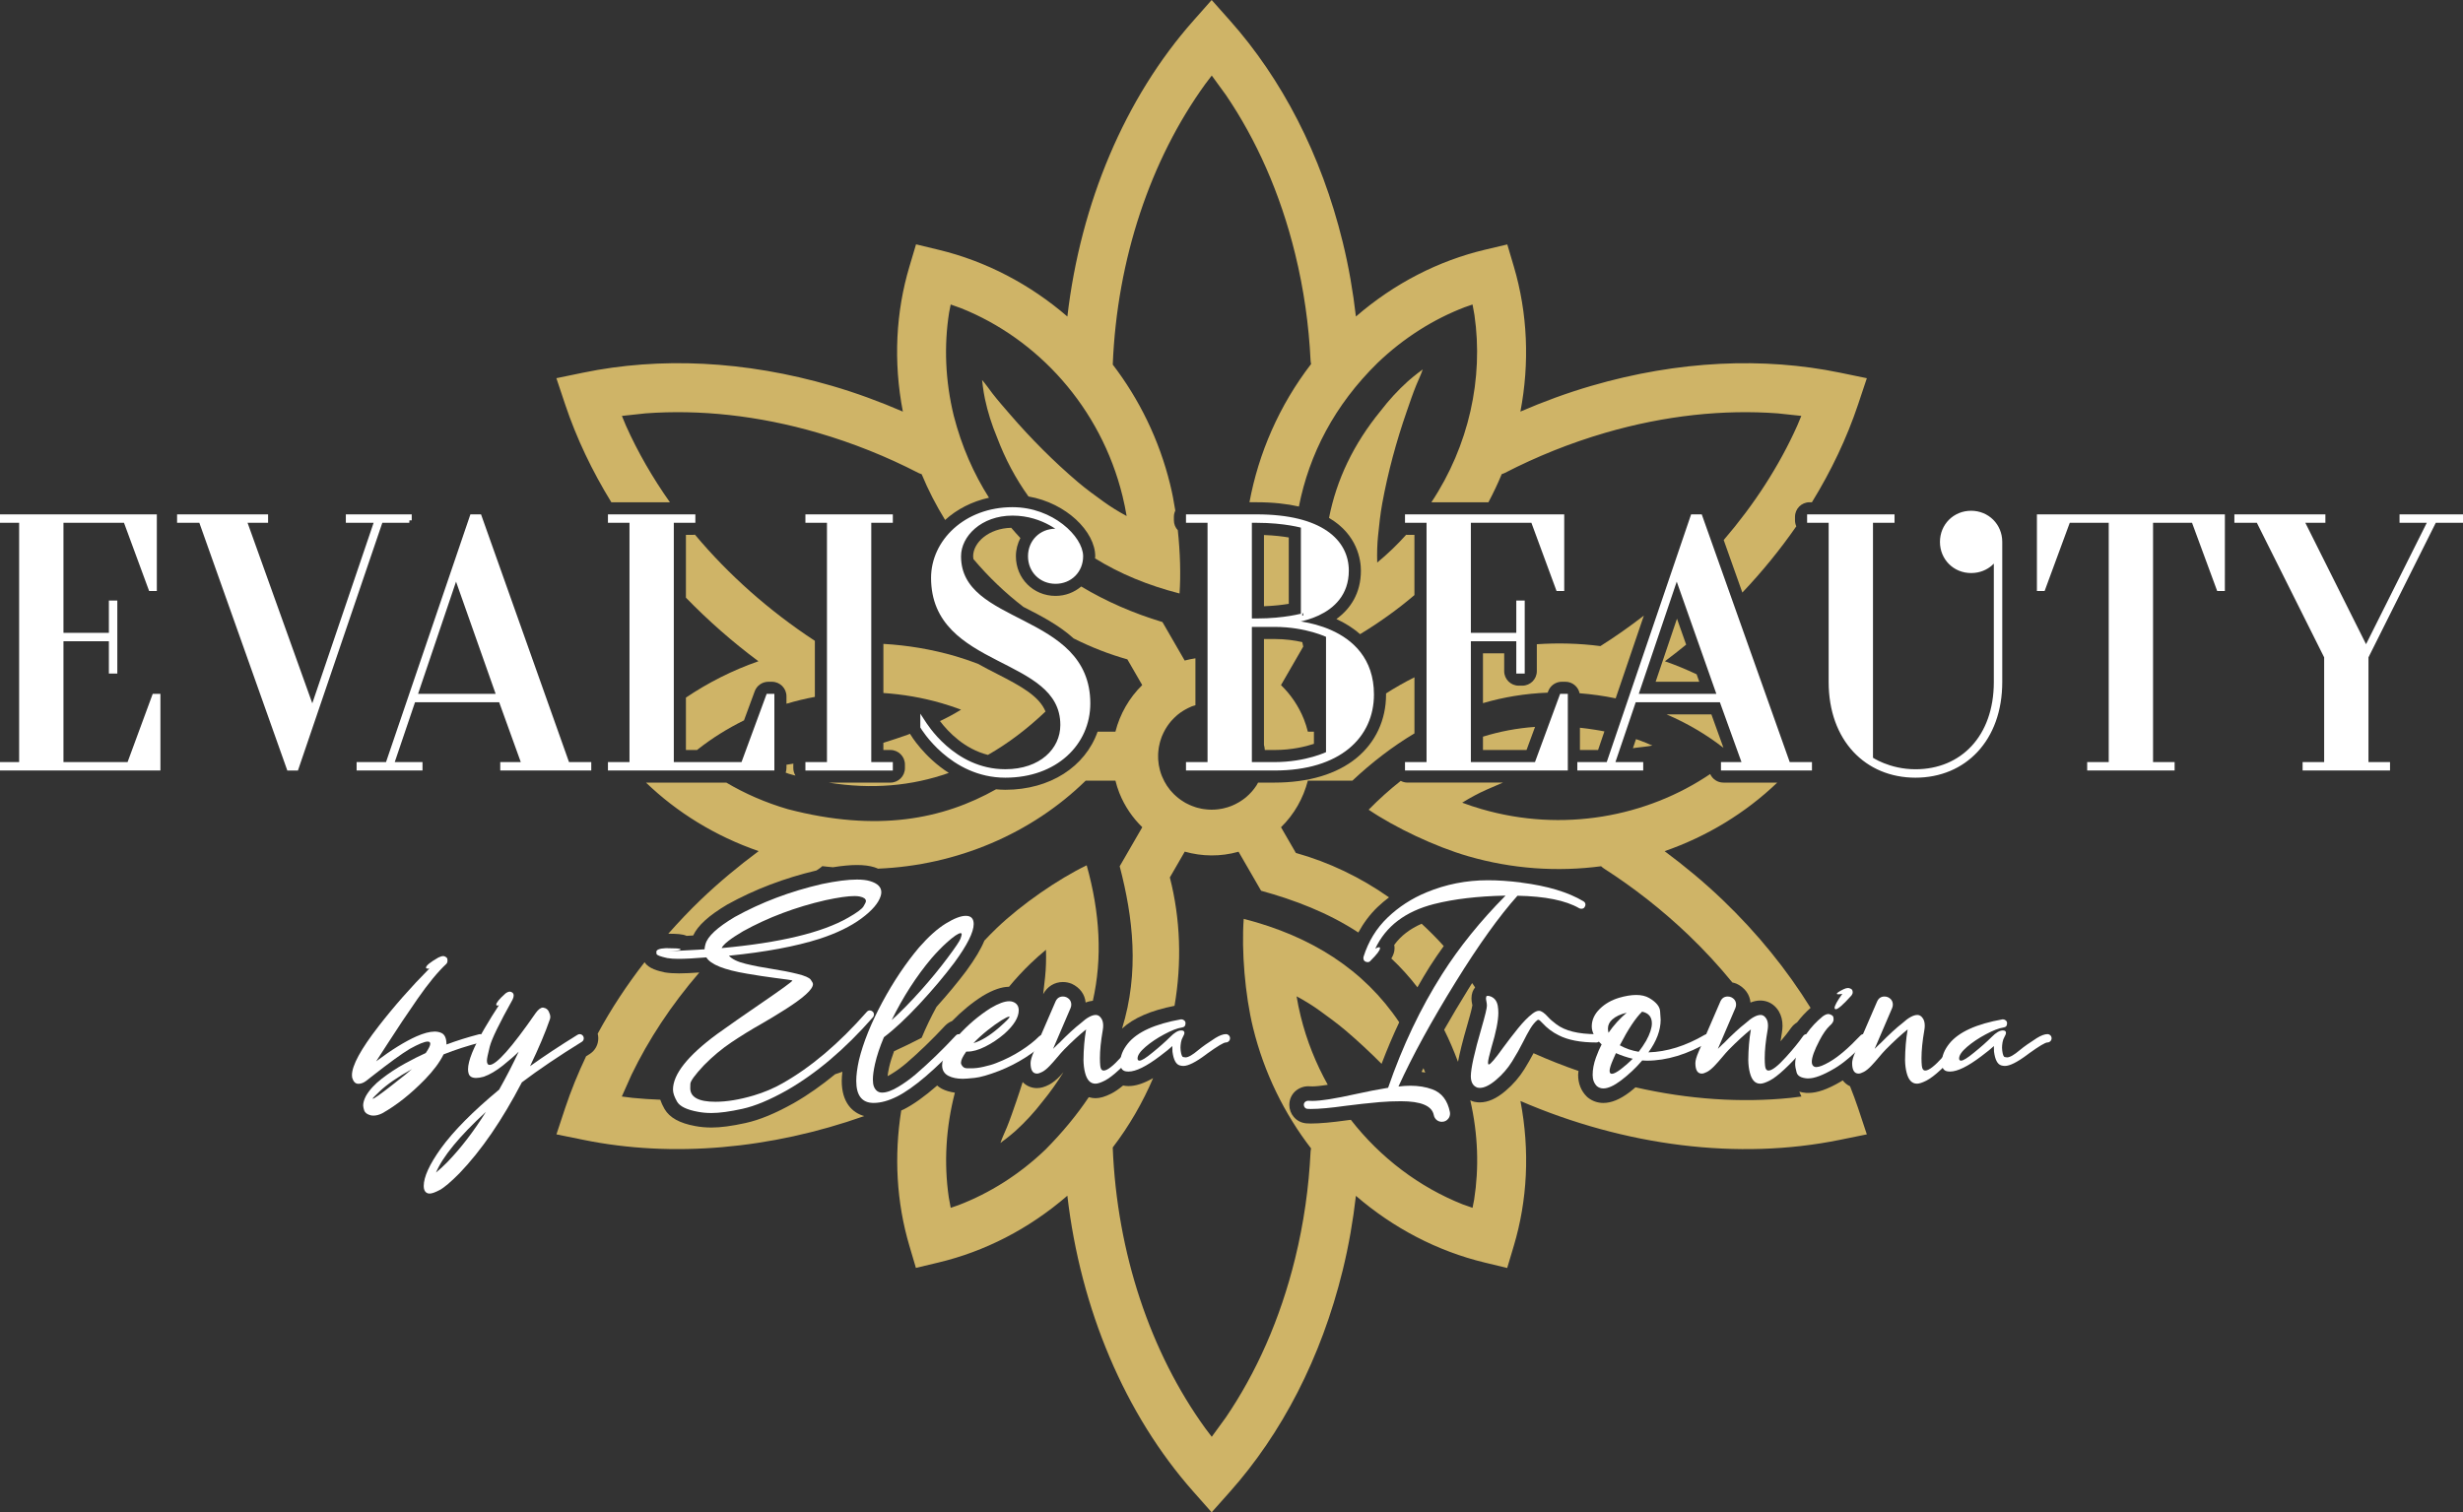 <?xml version="1.0" encoding="utf-8"?>
<!-- Generator: Adobe Illustrator 16.0.0, SVG Export Plug-In . SVG Version: 6.00 Build 0)  -->
<!DOCTYPE svg PUBLIC "-//W3C//DTD SVG 1.1//EN" "http://www.w3.org/Graphics/SVG/1.1/DTD/svg11.dtd">
<svg version="1.1" xmlns="http://www.w3.org/2000/svg" xmlns:xlink="http://www.w3.org/1999/xlink" x="0px" y="0px"
	 width="254.441px" height="156.26px" viewBox="0 0 254.441 156.26" enable-background="new 0 0 254.441 156.26"
	 xml:space="preserve">
<rect x="0" y="0" width="254.441" height="156.26" fill="#333333" stroke="none"/>
<g id="Layer_3_copy">
	<g>
		<path fill="#CFB467" d="M82.175,80.137c-0.138-0.227-0.222-0.49-0.222-0.774v-0.37c0-0.031,0.007-0.061,0.009-0.091
			c-0.2,0.031-0.4,0.07-0.599,0.097c-0.037,0.005-0.079,0.009-0.117,0.014v0.35c0,0.165-0.033,0.32-0.082,0.469
			c0.104,0.036,0.205,0.081,0.309,0.115C81.704,80.021,81.941,80.07,82.175,80.137z"/>
		<path fill="#CFB467" d="M133.138,55.534c-0.623-0.106-1.497-0.216-2.564-0.253v7.359c1.07-0.037,1.945-0.147,2.564-0.251V55.534z"
			/>
		<path fill="#CFB467" d="M78.349,68.324c-2.664,0.928-5.18,2.198-7.49,3.755v5.413h1.155l0.088-0.075
			c1.464-1.155,3.064-2.149,4.757-2.984l1.108-3.008c0.217-0.59,0.779-0.981,1.408-0.981h0.371c0.829,0,1.5,0.671,1.5,1.5v0.77
			c0.96-0.286,1.938-0.524,2.934-0.708v-5.792c-4.759-3.123-8.944-6.854-12.387-10.968c-0.068,0.01-0.136,0.021-0.208,0.021h-0.726
			v6.486C73.147,64.109,75.649,66.316,78.349,68.324z"/>
		<path fill="#CFB467" d="M102.987,69.623c-0.639-0.326-1.307-0.668-1.971-1.04c-0.793-0.299-1.576-0.569-2.316-0.784
			c-2.47-0.718-4.965-1.128-7.441-1.27v5.075c2.005,0.136,4.025,0.474,6.028,1.056c0.682,0.2,1.348,0.42,1.998,0.664
			c-0.744,0.46-1.485,0.854-2.182,1.18c0.877,1.156,2.54,2.882,4.955,3.496c2.077-1.184,4.059-2.684,5.949-4.484
			C107.358,71.949,105.577,70.945,102.987,69.623z"/>
		<path fill="#CFB467" d="M130.574,76.964c0.019,0.082,0.04,0.163,0.054,0.245c0.009,0.056,0.014,0.111,0.021,0.166
			c0.005,0.04,0.008,0.079,0.013,0.118h1.009c1.787,0,3.222-0.359,4.064-0.636v-1.259h-0.627c-0.11-0.432-0.239-0.861-0.409-1.286
			c-0.551-1.373-1.369-2.556-2.365-3.525l2.297-3.978c-0.036-0.155-0.063-0.31-0.098-0.464c-0.784-0.174-1.742-0.319-2.862-0.319
			h-1.097V76.964z"/>
		<path fill="#CFB467" d="M91.984,80.863h-6.39c4.459,0.718,8.59,0.354,12.421-1.002c-2.552-1.635-3.896-3.853-3.983-4
			c-0.008-0.014-0.011-0.03-0.019-0.044c-0.091,0.034-0.177,0.073-0.27,0.106c-0.819,0.292-1.649,0.565-2.486,0.823v0.747h0.727
			c0.829,0,1.5,0.671,1.5,1.5v0.37C93.484,80.191,92.813,80.863,91.984,80.863z"/>
		<path fill="#CFB467" d="M112.261,89.406c-2.958,1.429-6.744,4.046-9.278,6.473c-0.445,0.426-0.874,0.862-1.291,1.308
			c-0.359,0.877-0.969,1.898-1.879,3.145c-0.917,1.219-1.946,2.455-3.064,3.695c-0.57,1.044-1.084,2.111-1.536,3.199
			c-0.941,0.493-1.893,0.949-2.851,1.387c-0.212,0.58-0.392,1.136-0.507,1.64c-0.091,0.409-0.139,0.715-0.163,0.94
			c0.098-0.05,0.211-0.111,0.338-0.188c0.531-0.317,1.062-0.7,1.586-1.142c1.318-1.132,2.68-2.448,4.036-3.903
			c0.21-0.211,0.449-0.36,0.699-0.458c0.991-1.017,2.052-1.893,3.185-2.609c1.078-0.639,1.952-0.93,2.7-0.936
			c0.695-0.842,1.442-1.653,2.248-2.426c0.511-0.487,1.036-0.955,1.571-1.397c0.03,0.99,0,1.954-0.088,2.792
			c-0.063,0.604-0.127,1.199-0.202,1.793c0.424-0.784,1.161-1.253,2.038-1.253c0.316,0,0.625,0.062,0.919,0.183
			c0.852,0.4,1.354,1.105,1.43,1.938c0.249-0.103,0.499-0.159,0.745-0.186C113.89,99.017,113.643,94.344,112.261,89.406z"/>
		<path fill="#CFB467" d="M152.384,102.023c-0.098-0.152-0.203-0.3-0.304-0.45c-0.138,0.22-0.275,0.435-0.415,0.661
			c-0.895,1.444-1.717,2.831-2.477,4.167c0.518,1.022,0.989,2.138,1.432,3.31c0.158-0.842,0.45-2.068,0.999-3.95
			c0.412-1.425,0.478-1.816,0.487-1.897c0.001,0.008-0.006-0.015-0.014-0.054c-0.053-0.229-0.081-0.451-0.081-0.66
			c0-0.225,0.036-0.444,0.107-0.655C152.183,102.315,152.277,102.161,152.384,102.023z"/>
		<path fill="#CFB467" d="M147.237,110.824c-0.06-0.154-0.124-0.303-0.187-0.454c-0.063,0.126-0.136,0.259-0.198,0.384
			C146.985,110.771,147.108,110.801,147.237,110.824z"/>
		<path fill="#CFB467" d="M104.889,116.867c1.031-0.932,1.957-1.943,2.804-3.041c0.815-0.994,1.532-2.012,2.171-3.048
			c-0.122,0.136-0.243,0.283-0.366,0.411c-0.381,0.398-0.75,0.688-1.126,0.887c-0.448,0.236-0.857,0.352-1.249,0.352
			c-0.512,0-1.059-0.19-1.477-0.625c-0.207,0.657-0.418,1.313-0.644,1.96c-0.313,0.906-0.627,1.836-0.988,2.723
			c-0.215,0.512-0.492,1.096-0.664,1.612c0.165-0.146,0.352-0.261,0.526-0.397C104.22,117.432,104.565,117.155,104.889,116.867z"/>
		<path fill="#CFB467" d="M140.324,96.351c0.532-0.975,1.186-1.863,1.987-2.631c0.373-0.357,0.771-0.688,1.181-1.001
			c-2.939-2.065-6.191-3.631-9.621-4.589l-1.535-2.655c1.358-1.326,2.306-3,2.771-4.814h4.603c2.009-1.888,4.15-3.53,6.41-4.883
			v-5.796c-1.01,0.505-1.989,1.061-2.937,1.667c0,0.038,0.004,0.073,0.004,0.11c0.001,2.618-1.084,4.948-3.053,6.561
			c-2.029,1.664-4.956,2.542-8.463,2.542h-1.704c-0.055,0.097-0.103,0.196-0.163,0.289c-0.137,0.211-0.29,0.412-0.455,0.604
			c-0.028,0.032-0.059,0.063-0.087,0.095c-0.157,0.174-0.324,0.338-0.504,0.491c-0.021,0.018-0.039,0.036-0.06,0.054
			c-0.194,0.16-0.402,0.305-0.62,0.439c-0.045,0.028-0.092,0.055-0.139,0.082c-0.226,0.13-0.46,0.251-0.71,0.351
			c-0.266,0.107-0.536,0.186-0.807,0.249c-0.048,0.011-0.097,0.023-0.145,0.033c-0.269,0.055-0.538,0.091-0.806,0.104
			c-0.234,0.013-0.467,0.01-0.698-0.008c-0.138-0.01-0.275-0.024-0.412-0.045c-0.074-0.011-0.147-0.022-0.221-0.036
			c-0.127-0.024-0.253-0.055-0.378-0.088c-0.072-0.019-0.145-0.035-0.216-0.058c-0.143-0.044-0.284-0.096-0.422-0.151
			c-0.086-0.034-0.171-0.07-0.255-0.108c-0.133-0.061-0.264-0.124-0.392-0.194c-0.082-0.045-0.159-0.097-0.238-0.146
			c-0.088-0.055-0.175-0.11-0.26-0.17c-0.083-0.058-0.163-0.118-0.242-0.181c-0.076-0.061-0.15-0.123-0.224-0.188
			c-0.077-0.068-0.155-0.137-0.229-0.209c-0.071-0.07-0.138-0.146-0.206-0.22s-0.138-0.146-0.202-0.224
			c-0.118-0.145-0.229-0.296-0.333-0.454c-0.182-0.276-0.337-0.575-0.47-0.89c-0.013-0.031-0.029-0.06-0.042-0.092
			c-0.076-0.188-0.14-0.378-0.193-0.569c-0.013-0.045-0.02-0.09-0.031-0.135c-0.037-0.145-0.071-0.288-0.096-0.434
			c-0.011-0.063-0.016-0.127-0.024-0.19c-0.017-0.127-0.033-0.255-0.041-0.382c-0.004-0.067-0.004-0.135-0.006-0.202
			c-0.003-0.124-0.004-0.248,0-0.371c0.003-0.066,0.009-0.132,0.014-0.197c0.01-0.125,0.022-0.249,0.041-0.373
			c0.009-0.063,0.02-0.125,0.031-0.187c0.023-0.125,0.05-0.25,0.081-0.373c0.015-0.059,0.03-0.117,0.046-0.175
			c0.036-0.124,0.076-0.245,0.12-0.366c0.021-0.057,0.041-0.114,0.063-0.17c0.047-0.117,0.1-0.231,0.154-0.344
			c0.104-0.214,0.218-0.423,0.349-0.623c0.133-0.205,0.281-0.4,0.44-0.586c0.035-0.04,0.072-0.078,0.107-0.117
			c0.146-0.16,0.301-0.312,0.466-0.455c0.032-0.028,0.062-0.058,0.094-0.085c0.184-0.152,0.383-0.29,0.589-0.419
			c0.063-0.039,0.126-0.076,0.191-0.113c0.188-0.107,0.384-0.205,0.588-0.292c0.032-0.013,0.061-0.03,0.093-0.043
			c0.028-0.011,0.056-0.018,0.084-0.029c0.1-0.038,0.202-0.061,0.303-0.092v-4.85c-0.371,0.061-0.742,0.126-1.111,0.23l-2.296-3.976
			c-3.013-0.908-5.828-2.134-8.392-3.675c-0.711,0.601-1.625,0.973-2.65,0.973c-2.297,0-4.097-1.799-4.097-4.097
			c0-0.687,0.176-1.319,0.462-1.882c-0.325-0.343-0.637-0.699-0.945-1.059c-2.356,0.055-3.935,1.542-3.935,2.941
			c0,0.104,0.024,0.193,0.031,0.293c1.55,1.839,3.281,3.494,5.16,4.938c0.039,0.02,0.072,0.038,0.11,0.057
			c1.687,0.86,3.562,1.825,5.081,3.203c1.781,0.894,3.636,1.626,5.55,2.162l1.535,2.657c-1.357,1.327-2.305,3.002-2.769,4.817h-1.84
			c-1.269,3.602-4.889,6.002-9.536,6.002c-0.327,0-0.642-0.023-0.953-0.051c-5.458,3.079-12.26,4.475-21.522,2.051
			c-2.296-0.67-4.418-1.601-6.346-2.742h-8.297c3.19,3.068,7.125,5.519,11.639,7.081c-2.074,1.541-4.081,3.206-5.981,5.023
			c-1.19,1.139-2.293,2.316-3.354,3.51c0.893,0.008,1.479,0.031,1.89,0.222c0.211-0.013,0.439-0.025,0.683-0.04
			c0.469-1.021,1.612-2.063,3.53-3.202c2.82-1.563,5.905-2.733,9.202-3.514c0.103-0.067,0.203-0.141,0.306-0.207
			c0.11-0.071,0.205-0.155,0.3-0.239c0.368,0.049,0.735,0.077,1.103,0.113c1.913-0.307,3.27-0.308,4.269-0.001
			c0.143,0.043,0.256,0.098,0.381,0.147c8.146-0.33,15.851-3.614,21.452-9.09h3.076c0.11,0.431,0.239,0.859,0.409,1.282
			c0.549,1.372,1.368,2.556,2.364,3.525l-2.333,4.036c1.386,5.309,2.045,10.925,0.244,16.771c1.185-1.099,2.975-1.87,5.42-2.352
			c0.762-4.434,0.619-8.965-0.483-13.264l1.54-2.666c1.773,0.501,3.69,0.537,5.558,0.009l2.328,4.03
			C133.757,92.995,137.192,94.3,140.324,96.351z"/>
		<path fill="#CFB467" d="M169.007,76.37l-0.319,0.941c0.095-0.014,0.19-0.034,0.284-0.046c0.549-0.075,1.197-0.124,1.729-0.233
			c-0.208-0.067-0.406-0.176-0.609-0.258C169.738,76.627,169.372,76.493,169.007,76.37z"/>
		<path fill="#CFB467" d="M187.042,104.139c-2.431-3.915-5.456-7.685-9.102-11.174c-1.899-1.815-3.904-3.479-5.977-5.019
			c4.366-1.517,8.35-3.933,11.636-7.085h-5.565c-0.608,0-1.129-0.364-1.364-0.884c-6.554,4.434-15.237,6.059-23.616,3.622
			c-0.686-0.198-1.352-0.419-2.002-0.663c0.844-0.521,1.692-0.974,2.462-1.318c0.586-0.261,1.165-0.514,1.75-0.758h-9.87
			c-0.25,0-0.482-0.067-0.69-0.176c-1.135,0.896-2.241,1.882-3.314,2.979c2.719,1.847,6.878,3.818,10.25,4.798
			c4.596,1.336,9.279,1.637,13.76,1.044c0.092,0.08,0.183,0.161,0.288,0.229c3.09,1.983,6.031,4.285,8.756,6.889
			c1.649,1.579,3.15,3.217,4.52,4.892c0.149,0.03,0.296,0.073,0.438,0.132c0.857,0.404,1.359,1.11,1.435,1.943
			c1.147-0.473,2.3-0.135,2.929,0.91c0.256,0.443,0.378,0.934,0.378,1.482c0,0.212-0.021,0.448-0.065,0.719
			c-0.055,0.312-0.101,0.608-0.139,0.892c0.446-0.52,0.816-0.99,1.105-1.407c0.17-0.23,0.376-0.411,0.602-0.547
			C186.049,105.103,186.519,104.605,187.042,104.139z"/>
		<path fill="#CFB467" d="M158.579,75.105c-1.855,0.131-3.648,0.472-5.381,1.01v1.375h4.502L158.579,75.105z"/>
		<path fill="#CFB467" d="M86.956,111.683c0-0.29,0.028-0.611,0.067-0.943c-0.249,0.085-0.497,0.171-0.746,0.252
			c-1.408,1.155-2.83,2.16-4.265,2.979c-1.909,1.072-3.54,1.746-4.996,2.065c-1.422,0.313-2.568,0.466-3.502,0.466h-0.017
			c-0.585,0-1.151-0.052-1.682-0.154c-1.604-0.291-2.645-0.868-3.166-1.763c-0.193-0.335-0.335-0.651-0.439-0.957
			c-0.965-0.037-1.924-0.095-2.871-0.192l-1.102-0.139l1.004-2.252c1.748-3.619,4.087-7.18,7.001-10.563
			c-1.684,0.118-2.709,0.132-3.558-0.009c-0.687-0.15-1.644-0.37-2.1-1.048c-1.858,2.391-3.476,4.857-4.839,7.378
			c0.039,0.153,0.062,0.311,0.062,0.467c0,0.676-0.322,1.271-0.885,1.633c-0.129,0.08-0.247,0.156-0.374,0.235
			c-0.841,1.772-1.571,3.562-2.168,5.361l-0.897,2.708l2.796,0.569c9.177,1.87,19.332,0.959,29.004-2.459
			C88.039,114.971,86.956,113.903,86.956,111.683z"/>
		<path fill="#CFB467" d="M146.427,102.014c0.416-0.731,0.838-1.456,1.28-2.152c0.449-0.708,0.936-1.411,1.438-2.111
			c-0.725-0.811-1.49-1.576-2.284-2.308c-1.205,0.532-2.153,1.252-2.831,2.193c0.022,0.108,0.034,0.221,0.034,0.337
			c0,0.37-0.121,0.713-0.331,1.063C144.679,99.922,145.58,100.911,146.427,102.014z"/>
		<path fill="#CFB467" d="M191.119,112.236c-0.28-0.13-0.543-0.328-0.757-0.607c-0.059,0.035-0.12,0.082-0.178,0.114
			c-1.373,0.805-2.447,1.184-3.364,1.184h-0.106c-0.012,0-0.023,0-0.035,0c-0.024,0-0.05,0-0.074-0.002
			c-0.275-0.021-0.512-0.067-0.729-0.127l0.222,0.499l-1.103,0.139c-5.147,0.53-10.598,0.152-16.04-1.09
			c-0.2,0.168-0.396,0.34-0.605,0.499c-0.999,0.752-1.887,1.117-2.717,1.117c-0.002,0-0.004,0-0.006,0
			c-0.59-0.002-1.143-0.197-1.598-0.565c-0.041-0.033-0.081-0.068-0.118-0.106c-0.576-0.576-0.881-1.345-0.881-2.222
			c0-0.134,0.026-0.274,0.038-0.41c-1.562-0.541-3.112-1.152-4.646-1.838c-0.291,0.548-0.602,1.1-0.949,1.656
			c-0.518,0.829-1.169,1.581-1.938,2.234c-0.941,0.803-1.816,1.193-2.672,1.193c-0.013,0-0.024,0-0.037,0
			c-0.167-0.005-0.33-0.021-0.494-0.055c-0.064-0.013-0.128-0.03-0.19-0.052c-0.071-0.024-0.159-0.062-0.253-0.105
			c0.809,3.524,0.911,6.998,0.397,10.269l-0.165,0.836l-1.041-0.367c-4.452-1.773-8.467-4.793-11.529-8.725
			c-0.118,0.015-0.241,0.028-0.358,0.043c-1.607,0.227-2.854,0.338-3.791,0.338c-0.143,0-0.288-0.006-0.436-0.017
			c-0.513-0.035-0.977-0.268-1.308-0.655c-0.299-0.349-0.464-0.792-0.464-1.246c0-0.565,0.229-1.077,0.643-1.441
			c0.404-0.346,0.919-0.516,1.421-0.485c0.101,0.007,0.207,0.01,0.318,0.01c0.291,0,0.786-0.04,1.589-0.168
			c-1.215-2.178-2.174-4.546-2.796-7.079c-0.168-0.69-0.312-1.376-0.425-2.061c0.872,0.469,1.687,0.976,2.371,1.472
			c0.911,0.661,1.793,1.298,2.651,2.022c1.293,1.098,2.549,2.268,3.758,3.481c0.564-1.476,1.168-2.911,1.823-4.293
			c-3.623-5.408-9.055-8.888-16.064-10.686c-0.241,3.276,0.132,7.864,0.968,11.271c1.143,4.653,3.229,8.863,5.989,12.45
			c-0.021,0.113-0.046,0.226-0.051,0.345c-0.176,3.666-0.697,7.364-1.596,11.021c-1.538,6.288-4.024,11.821-7.163,16.437
			l-1.45,1.992l-0.672-0.886c-5.651-7.807-9.121-18.079-9.558-29.007c1.711-2.238,3.097-4.653,4.174-7.168
			c-0.968,0.552-1.8,0.823-2.542,0.823h-0.013c-0.183,0-0.367-0.023-0.548-0.057c-0.447,0.368-0.854,0.649-1.225,0.836
			c-0.64,0.323-1.159,0.474-1.633,0.474h-0.004c-0.17,0-0.415-0.026-0.684-0.104c-1.198,1.785-2.667,3.587-4.465,5.404
			c-2.722,2.607-5.786,4.519-8.992,5.749l-0.806,0.277l-0.199-1.087c-0.518-3.553-0.297-7.241,0.63-10.81
			c-0.504-0.072-0.963-0.204-1.359-0.409c-0.176-0.092-0.323-0.21-0.47-0.329c-1.306,1.139-2.457,1.961-3.47,2.473
			c-0.082,0.041-0.162,0.07-0.243,0.107c-0.748,4.686-0.492,9.469,0.837,13.964l0.679,2.299l2.333-0.556
			c4.742-1.131,9.318-3.444,13.313-6.903c1.363,11.713,5.946,22.597,13.016,30.577l1.891,2.136l1.896-2.131
			c5.318-5.98,9.417-13.779,11.648-22.899c0.624-2.548,1.063-5.11,1.359-7.67c3.854,3.326,8.416,5.719,13.297,6.892l2.331,0.563
			l0.686-2.3c1.392-4.662,1.676-9.775,0.683-14.954c10.823,4.674,22.54,6.146,32.987,4.016l2.796-0.569l-0.9-2.708
			C191.702,113.741,191.413,112.989,191.119,112.236z"/>
		<path fill="#CFB467" d="M63.156,51.897h6.05c-1.795-2.54-3.32-5.189-4.536-7.901l-0.424-1.021l2.448-0.265
			c5.568-0.409,11.604,0.206,17.819,2.016c3.618,1.054,7.084,2.45,10.348,4.132c0.114,0.059,0.233,0.099,0.351,0.139
			c0.686,1.657,1.503,3.233,2.423,4.729c1.212-1.106,2.769-1.909,4.533-2.299c-1.58-2.487-2.824-5.295-3.639-8.465
			c-0.892-3.662-1.015-7.272-0.483-10.661l0.165-0.838l1.041,0.37c7.926,3.151,14.463,10.254,16.711,19.423
			c0.168,0.691,0.311,1.378,0.423,2.062c-0.869-0.471-1.685-0.978-2.368-1.474c-0.908-0.657-1.796-1.295-2.652-2.023
			c-2.49-2.115-4.85-4.485-6.988-6.96c-0.628-0.727-1.277-1.463-1.864-2.221c-0.335-0.44-0.701-0.972-1.064-1.381
			c0.044,0.217,0.052,0.44,0.082,0.659c0.057,0.43,0.126,0.867,0.216,1.291c0.289,1.354,0.703,2.666,1.237,3.946
			c0.862,2.288,1.958,4.327,3.263,6.143c3.939,0.677,6.896,3.657,6.896,6.178c0,0.074-0.018,0.143-0.021,0.216
			c2.556,1.587,5.469,2.793,8.729,3.629c0.139-1.9,0.067-4.239-0.177-6.534c-0.25-0.268-0.405-0.625-0.405-1.02v-0.371
			c0-0.229,0.055-0.443,0.146-0.637c-0.148-0.95-0.326-1.867-0.533-2.71c-1.134-4.621-3.197-8.807-5.929-12.377
			c0.44-10.92,3.911-21.182,9.556-28.983l0.672-0.883l1.45,1.993c3.139,4.613,5.625,10.146,7.163,16.43
			c0.899,3.661,1.42,7.355,1.596,11.022c0.006,0.125,0.03,0.243,0.054,0.362c-3.297,4.285-5.427,9.213-6.368,14.282h0.741
			c1.72,0,3.148,0.168,4.365,0.442c1.067-5.396,3.659-10.464,8.139-14.85c2.721-2.604,5.79-4.517,8.992-5.745l0.808-0.28
			l0.198,1.087c0.949,6.52-0.566,13.497-4.448,19.347h5.892c0.505-0.951,0.966-1.92,1.373-2.906
			c0.113-0.039,0.227-0.076,0.336-0.132c3.264-1.682,6.73-3.08,10.347-4.135c6.215-1.81,12.251-2.422,17.82-2.013l2.447,0.262
			l-0.427,1.023c-1.853,4.138-4.429,8.127-7.591,11.804l1.927,5.427c2.053-2.167,3.919-4.458,5.573-6.846
			c-0.084-0.188-0.134-0.394-0.134-0.613v-0.371c0-0.829,0.672-1.5,1.5-1.5h0.247c1.994-3.244,3.61-6.635,4.772-10.113l0.903-2.705
			l-2.794-0.576c-7.842-1.614-16.646-1.263-25.662,1.365c-2.522,0.734-4.965,1.637-7.333,2.66c0.958-5.005,0.75-10.157-0.675-14.975
			l-0.68-2.296l-2.333,0.552c-4.738,1.13-9.312,3.442-13.305,6.897c-0.297-2.562-0.735-5.128-1.36-7.679
			c-2.231-9.116-6.329-16.916-11.648-22.896L125.171,0l-1.89,2.137c-7.068,7.977-11.652,18.859-13.016,30.568
			c-3.855-3.329-8.418-5.723-13.301-6.896l-2.333-0.563l-0.684,2.299c-1.395,4.67-1.678,9.793-0.677,14.983
			c-2.369-1.024-4.814-1.928-7.339-2.664c-9.017-2.627-17.817-2.979-25.662-1.364l-2.793,0.576l0.905,2.704
			C59.545,45.26,61.162,48.652,63.156,51.897z"/>
		<path fill="#CFB467" d="M172.164,73.814c2.158,0.925,4.126,2.092,5.879,3.454l-1.247-3.454H172.164z"/>
		<path fill="#CFB467" d="M165.09,77.491l0.653-1.919c-0.306-0.052-0.606-0.121-0.916-0.162c-0.543-0.089-1.08-0.16-1.613-0.217
			v2.298H165.09z"/>
		<path fill="#CFB467" d="M173.241,63.924l-2.205,6.519h4.506l-0.271-0.77c-1.058-0.5-2.148-0.955-3.28-1.348
			c0.749-0.557,1.478-1.134,2.197-1.72L173.241,63.924z"/>
		<path fill="#CFB467" d="M158.762,66.564v2.782c0,0.829-0.672,1.5-1.5,1.5h-0.371c-0.828,0-1.5-0.671-1.5-1.5v-1.839h-2.193v5.144
			c2.151-0.631,4.386-0.993,6.685-1.083l0.054-0.145c0.217-0.59,0.779-0.981,1.407-0.981h0.37c0.721,0,1.322,0.509,1.467,1.188
			c1.226,0.097,2.467,0.264,3.726,0.527l2.912-8.55c-1.435,1.108-2.93,2.165-4.488,3.15C163.126,66.47,160.927,66.42,158.762,66.564
			z"/>
		<path fill="#CFB467" d="M145.441,39.396c-1.029,0.93-1.957,1.939-2.801,3.042c-2.827,3.447-4.573,7.147-5.345,11.075
			c2.95,1.731,3.294,4.374,3.294,5.448c0,2.363-1.104,3.961-2.532,5.002c0.866,0.394,1.704,0.909,2.445,1.563
			c1.916-1.152,3.926-2.59,5.616-4.038v-6.22h-0.726c-0.044,0-0.084-0.009-0.127-0.013c-0.454,0.502-0.924,0.996-1.42,1.471
			c-0.512,0.491-1.034,0.96-1.571,1.399c-0.031-0.99,0.002-1.952,0.09-2.79c0.116-1.114,0.224-2.199,0.427-3.305
			c0.587-3.214,1.461-6.445,2.536-9.53c0.314-0.908,0.625-1.839,0.99-2.727c0.214-0.512,0.491-1.096,0.664-1.611
			c-0.165,0.146-0.355,0.264-0.527,0.397C146.113,38.825,145.768,39.105,145.441,39.396z"/>
	</g>
</g>
<g id="Layer_1">
	<g>
		<path fill="#FFFFFF" d="M38.271,115.234c-0.356-0.101-0.571-0.265-0.646-0.492c-0.072-0.229-0.109-0.404-0.109-0.527
			c0-0.279,0.097-0.604,0.29-0.977c0.355-0.618,0.903-1.216,1.643-1.787c0.739-0.572,1.522-1.088,2.351-1.545
			c0.829-0.456,1.557-0.823,2.183-1.103c0.31-0.457,0.465-0.774,0.465-0.952c0-0.154-0.089-0.231-0.267-0.231
			c-0.325,0-0.94,0.252-1.847,0.755c-0.797,0.472-2.128,1.438-3.993,2.901l-0.486,0.384c-0.279,0.217-0.559,0.324-0.836,0.324
			c-0.302,0-0.515-0.213-0.639-0.639c-0.015-0.077-0.022-0.162-0.022-0.255c0-0.999,0.913-2.678,2.74-5.039
			c1.594-2.058,3.347-4.051,5.259-5.979l-0.151,0.013c-0.131,0-0.197-0.034-0.197-0.104c0-0.208,0.427-0.557,1.277-1.045
			c0.201-0.101,0.368-0.149,0.5-0.149c0.069,0,0.131,0.016,0.187,0.047c0.154,0.076,0.235,0.164,0.243,0.261
			c0.009,0.097,0.013,0.152,0.013,0.169c0,0.139-0.042,0.251-0.127,0.336c-0.883,0.828-1.871,2.029-2.967,3.604
			c-1.095,1.574-2.114,3.102-3.059,4.578l-1.219,1.882c1.579-1.185,2.964-2.043,4.156-2.577c0.75-0.332,1.381-0.499,1.892-0.499
			c0.263,0,0.499,0.051,0.708,0.15c0.34,0.162,0.511,0.558,0.511,1.186c1.052-0.396,2.174-0.748,3.366-1.058l0.104-0.012
			c0.218,0,0.356,0.108,0.419,0.325l0.012,0.104c0,0.219-0.109,0.354-0.325,0.407c-1.401,0.364-2.693,0.781-3.877,1.254
			c-0.403,0.819-1.049,1.688-1.938,2.601c-1.446,1.485-2.909,2.646-4.388,3.481c-0.325,0.163-0.627,0.244-0.905,0.244
			C38.476,115.27,38.371,115.258,38.271,115.234z M40.441,112.17c1.238-0.967,1.941-1.536,2.113-1.706
			c-1.486,0.828-2.605,1.602-3.355,2.321c-0.472,0.448-0.708,0.691-0.708,0.73c0.008,0.008,0.015,0.012,0.023,0.012
			C38.638,113.528,39.281,113.076,40.441,112.17z"/>
		<path fill="#FFFFFF" d="M44.052,123.233c-0.187-0.132-0.279-0.358-0.279-0.686c0-0.937,0.589-2.229,1.765-3.877
			c1.316-1.818,3.324-3.846,6.025-6.083c0.759-1.348,1.432-2.654,2.021-3.924c-0.379,0.387-0.921,0.86-1.625,1.423
			c-0.705,0.561-1.366,0.949-1.984,1.166c-0.311,0.085-0.572,0.128-0.789,0.128c-0.427,0-0.686-0.155-0.778-0.465
			c-0.039-0.132-0.058-0.274-0.058-0.431c0-0.874,0.568-2.282,1.707-4.225c0.542-0.921,1.036-1.719,1.485-2.392
			c-0.068,0.021-0.124,0.034-0.162,0.034c-0.077,0-0.115-0.034-0.115-0.104c0-0.192,0.316-0.576,0.951-1.148
			c0.171-0.124,0.321-0.187,0.453-0.187c0.094,0,0.183,0.035,0.268,0.104c0.085,0.069,0.128,0.171,0.128,0.303
			c0,0.115-0.039,0.256-0.117,0.418c-1.369,2.454-2.153,4.066-2.35,4.841c-0.198,0.772-0.297,1.262-0.297,1.463
			c0,0.294,0.094,0.441,0.279,0.441c0.696,0,2.283-1.788,4.76-5.363c0.271-0.371,0.519-0.559,0.743-0.559l0.081,0.013
			c0.248,0.046,0.423,0.178,0.528,0.395c0.104,0.218,0.156,0.402,0.156,0.558c0,0.077-0.013,0.15-0.035,0.222
			c-0.48,1.393-1.165,3.014-2.056,4.864c1.448-1.037,3.081-2.117,4.899-3.239c0.077-0.047,0.155-0.069,0.232-0.069
			c0.146,0,0.268,0.069,0.359,0.209c0.039,0.069,0.059,0.14,0.059,0.208c0,0.163-0.065,0.287-0.197,0.372
			c-2.393,1.479-4.458,2.875-6.199,4.19c-2.036,3.907-4.187,7.043-6.455,9.402c-0.89,0.898-1.566,1.472-2.032,1.72
			c-0.464,0.247-0.813,0.371-1.044,0.371C44.246,123.326,44.137,123.296,44.052,123.233z M46.2,120.088
			c1.408-1.456,2.74-3.189,3.994-5.201c-2.74,2.522-4.458,4.612-5.155,6.269C45.425,120.838,45.813,120.482,46.2,120.088z"/>
		<path fill="#FFFFFF" d="M72.099,114.875c-1.152-0.209-1.87-0.559-2.153-1.045c-0.282-0.488-0.423-0.901-0.423-1.242
			c0-1.587,1.509-3.494,4.525-5.724c1.417-1.015,2.868-2.027,4.354-3.042c2.306-1.578,3.459-2.414,3.459-2.508
			c0-0.029-0.619-0.123-1.857-0.277c-0.897-0.116-1.842-0.26-2.833-0.431c-2.366-0.395-3.769-0.956-4.201-1.684
			c-1.23,0.101-2.194,0.151-2.892,0.151c-0.44,0-0.824-0.027-1.148-0.081c-0.729-0.162-1.098-0.307-1.108-0.431
			s-0.018-0.192-0.018-0.209c0-0.224,0.333-0.353,0.997-0.383c0.944,0.008,1.434,0.034,1.464,0.081l0.047,0.058
			c0,0.07-0.426,0.133-1.277,0.187c0.333-0.008,1.339-0.063,3.02-0.162c0.302-0.023,0.546-0.038,0.73-0.046
			c0.008-0.171,0.039-0.345,0.093-0.522c0.209-0.805,1.22-1.745,3.03-2.82c2.739-1.518,5.738-2.65,8.996-3.401
			c1.486-0.31,2.693-0.464,3.622-0.464c0.55,0,1.002,0.054,1.357,0.162c0.773,0.231,1.161,0.613,1.161,1.148
			c0,0.116-0.02,0.239-0.058,0.371c-0.218,0.735-0.883,1.517-1.997,2.339c-1.114,0.825-2.551,1.522-4.307,2.097
			c-2.47,0.789-5.597,1.374-9.381,1.753c0.324,0.354,0.903,0.635,1.735,0.836c0.831,0.202,1.735,0.378,2.711,0.527
			c0.976,0.15,1.848,0.321,2.617,0.512c0.771,0.189,1.232,0.389,1.387,0.598c0.155,0.209,0.232,0.364,0.232,0.464
			c0,0.535-0.979,1.421-2.938,2.659c-0.781,0.495-1.574,0.976-2.38,1.439c-1.045,0.588-2.071,1.221-3.082,1.897
			s-1.964,1.473-2.86,2.385c-0.931,0.991-1.397,1.633-1.405,1.922c-0.008,0.29-0.012,0.439-0.012,0.446
			c0,0.938,0.866,1.405,2.601,1.405c1.169,0,2.484-0.217,3.947-0.649c1.091-0.325,2.09-0.748,2.995-1.267
			c2.939-1.663,5.839-4.12,8.694-7.371c0.085-0.101,0.192-0.151,0.324-0.151c0.093,0,0.188,0.039,0.279,0.116
			c0.093,0.078,0.139,0.184,0.139,0.313c0,0.102-0.034,0.193-0.104,0.277c-2.896,3.299-5.866,5.816-8.916,7.559
			c-1.748,0.982-3.272,1.618-4.573,1.903c-1.3,0.286-2.36,0.431-3.181,0.431C73.013,115.003,72.541,114.96,72.099,114.875z
			 M87.632,94.814c0.883-0.502,1.406-0.89,1.573-1.161c0.166-0.271,0.249-0.451,0.249-0.545c0-0.231-0.216-0.391-0.648-0.477
			c-0.147-0.03-0.325-0.046-0.534-0.046c-0.674,0-1.676,0.144-3.007,0.43c-3.089,0.712-5.922,1.78-8.498,3.203
			c-1.292,0.759-2.031,1.34-2.218,1.742C80.577,97.411,84.938,96.363,87.632,94.814z"/>
		<path fill="#FFFFFF" d="M88.456,111.683c0-0.588,0.093-1.304,0.278-2.146c0.449-1.835,1.252-3.825,2.409-5.975
			c1.156-2.146,2.425-4.037,3.802-5.67c0.976-1.114,1.895-1.938,2.757-2.468c0.863-0.529,1.554-0.795,2.072-0.795
			c0.542,0,0.813,0.283,0.813,0.848c0,0.836-0.662,2.159-1.984,3.97c-1.054,1.401-2.258,2.831-3.616,4.29s-2.583,2.604-3.675,3.432
			c-0.418,0.99-0.725,1.907-0.917,2.751c-0.146,0.658-0.222,1.199-0.222,1.625c0,0.295,0.035,0.534,0.104,0.72
			c0.171,0.418,0.453,0.627,0.848,0.627c0.457,0,1.019-0.2,1.685-0.604c0.596-0.356,1.188-0.782,1.775-1.277
			c1.369-1.176,2.76-2.519,4.167-4.028c0.085-0.085,0.183-0.127,0.29-0.127c0.116,0,0.217,0.04,0.304,0.122
			c0.084,0.081,0.131,0.176,0.139,0.284c0,0.116-0.039,0.22-0.116,0.313c-2.763,2.955-4.995,4.862-6.698,5.723
			c-0.882,0.44-1.69,0.662-2.426,0.662C89.053,113.958,88.456,113.199,88.456,111.683z M95.137,102.326
			c1.041-1.17,1.968-2.3,2.779-3.392c0.79-1.06,1.226-1.708,1.307-1.943c0.082-0.235,0.123-0.386,0.123-0.446
			c0-0.086-0.035-0.128-0.105-0.128c-0.231,0-0.716,0.328-1.45,0.985c-0.519,0.474-1.033,1.002-1.545,1.592
			c-1.578,1.873-2.956,4.009-4.132,6.407C93.088,104.52,94.096,103.494,95.137,102.326z"/>
		<path fill="#FFFFFF" d="M97.975,111.16c-0.434-0.226-0.649-0.589-0.649-1.093c0-0.758,0.554-1.778,1.659-3.063
			c1.021-1.13,2.141-2.077,3.354-2.844c0.798-0.473,1.437-0.708,1.916-0.708c0.14,0,0.264,0.019,0.371,0.058
			c0.41,0.146,0.615,0.441,0.615,0.883c0,0.734-0.499,1.548-1.498,2.438c-0.627,0.533-1.282,0.971-1.968,1.312
			s-1.282,0.511-1.793,0.511h-0.162c-0.364,0.505-0.546,0.887-0.546,1.149c0,0.063,0.012,0.12,0.034,0.174
			c0.124,0.265,0.312,0.397,0.563,0.401s0.4,0.005,0.447,0.005c0.41,0,0.843-0.054,1.3-0.162c0.526-0.116,0.96-0.244,1.3-0.383
			c0.906-0.349,1.749-0.772,2.531-1.271c0.781-0.499,1.416-0.997,1.904-1.491c0.085-0.084,0.182-0.128,0.29-0.128
			c0.114,0,0.216,0.044,0.302,0.128c0.085,0.086,0.127,0.187,0.127,0.303c0,0.107-0.038,0.208-0.115,0.301
			c-0.519,0.526-1.194,1.057-2.032,1.591c-0.835,0.534-1.732,0.991-2.692,1.37c-1.106,0.426-1.956,0.669-2.548,0.731
			c-0.593,0.062-1,0.093-1.226,0.093C98.857,111.462,98.362,111.361,97.975,111.16z M103.188,106.191
			c0.734-0.643,1.103-1.014,1.103-1.114c0-0.022-0.016-0.033-0.046-0.033c-0.116,0-0.384,0.129-0.802,0.388
			c-0.417,0.26-0.893,0.6-1.422,1.021c-0.53,0.423-1.017,0.864-1.457,1.328C101.354,107.55,102.228,107.02,103.188,106.191z"/>
		<path fill="#FFFFFF" d="M112.092,110.835c-0.101-0.388-0.154-0.82-0.162-1.3c0.008-1.122,0.097-2.18,0.268-3.171
			c-0.674,0.542-1.424,1.23-2.253,2.067c-0.224,0.231-0.468,0.506-0.731,0.824c-0.263,0.315-0.526,0.614-0.795,0.894
			c-0.267,0.278-0.515,0.479-0.743,0.599c-0.228,0.12-0.411,0.18-0.551,0.18c-0.44,0-0.662-0.363-0.662-1.091
			c0-0.265,0.112-0.654,0.337-1.173l2.24-5.179c0.155-0.348,0.41-0.521,0.768-0.521c0.115,0,0.231,0.021,0.348,0.069
			c0.341,0.161,0.512,0.422,0.512,0.776c0,0.108-0.022,0.221-0.069,0.337l-1.812,4.227l0.557-0.546h0.013
			c0.921-0.938,1.684-1.638,2.287-2.102c0.627-0.573,1.148-0.858,1.566-0.858c0.232,0,0.431,0.135,0.592,0.405
			c0.108,0.187,0.163,0.422,0.163,0.708c0,0.141-0.016,0.298-0.047,0.478c-0.192,1.105-0.29,2.064-0.29,2.879
			c0,0.315,0.013,0.576,0.035,0.776c0.03,0.333,0.15,0.499,0.359,0.499c0.362,0,0.968-0.468,1.811-1.403
			c0.743-0.82,1.332-1.544,1.766-2.171c0.094-0.124,0.213-0.187,0.359-0.187c0.085,0,0.17,0.03,0.255,0.093s0.135,0.126,0.146,0.191
			s0.018,0.11,0.018,0.133c0,0.094-0.022,0.18-0.069,0.256c-0.201,0.287-0.544,0.712-1.027,1.277
			c-0.483,0.564-1.026,1.13-1.631,1.694s-1.112,0.952-1.526,1.161s-0.732,0.313-0.957,0.313
			C112.641,111.973,112.285,111.594,112.092,110.835z"/>
		<path fill="#FFFFFF" d="M116.248,110.685c-0.349-0.086-0.521-0.379-0.521-0.883c0-0.674,0.263-1.334,0.789-1.985
			c0.959-1.184,2.79-2.016,5.49-2.495h0.034c0.102,0,0.197,0.036,0.291,0.109c0.093,0.074,0.14,0.173,0.14,0.297
			c0,0.264-0.128,0.41-0.384,0.44c-0.465,0.068-1.069,0.305-1.816,0.702c-0.746,0.398-1.394,0.833-1.938,1.301
			s-0.817,0.865-0.817,1.188c0,0.155,0.065,0.232,0.196,0.232c0.226,0,0.67-0.274,1.335-0.824c0.729-0.588,1.339-1.13,1.834-1.625
			c0.442-0.449,0.824-0.674,1.15-0.674c0.216,0,0.324,0.082,0.324,0.244c0,0.107-0.05,0.248-0.15,0.418
			c-0.101,0.171-0.168,0.36-0.203,0.568c-0.035,0.209-0.053,0.395-0.053,0.558c0,0.101,0.008,0.205,0.023,0.313
			c0.054,0.41,0.141,0.627,0.262,0.65c0.119,0.022,0.198,0.035,0.237,0.035c0.285,0,0.73-0.256,1.335-0.768
			c0.409-0.341,0.99-0.75,1.74-1.229c0.441-0.271,0.807-0.406,1.093-0.406c0.115,0,0.217,0.04,0.302,0.122
			c0.085,0.081,0.128,0.185,0.128,0.307c0,0.116-0.043,0.219-0.128,0.303c-0.085,0.086-0.187,0.128-0.302,0.128
			c-0.218,0-0.849,0.375-1.894,1.126l-0.186,0.14c-1.037,0.774-1.809,1.161-2.312,1.161c-0.131,0-0.259-0.02-0.383-0.058
			c-0.387-0.116-0.635-0.589-0.743-1.417c-0.008-0.123-0.012-0.251-0.012-0.384v-0.196c-0.239,0.23-0.669,0.58-1.288,1.044
			c-1.401,1.062-2.48,1.591-3.239,1.591C116.468,110.719,116.356,110.707,116.248,110.685z"/>
		<path fill="#FFFFFF" d="M148.463,115.757c-0.187-0.131-0.303-0.317-0.349-0.557c-0.194-0.944-1.323-1.416-3.391-1.416
			c-0.742,0-1.481,0.029-2.218,0.093c-1.191,0.107-2.359,0.234-3.506,0.383c-1.54,0.217-2.738,0.325-3.599,0.325
			c-0.108,0-0.219-0.005-0.331-0.013s-0.203-0.053-0.272-0.134s-0.104-0.173-0.104-0.271c0-0.132,0.044-0.236,0.133-0.314
			c0.089-0.076,0.188-0.115,0.297-0.115h0.034c0.132,0.009,0.271,0.013,0.418,0.013c0.875,0,2.368-0.236,4.481-0.708
			c1.113-0.248,2.229-0.465,3.343-0.65c1.494-4.326,3.352-8.233,5.572-11.726c1.779-2.802,3.967-5.511,6.56-8.126
			c-2.856,0.055-5.321,0.345-7.396,0.871c-2.956,0.759-4.977,2.295-6.061,4.607c0.178-0.101,0.311-0.149,0.396-0.149
			c0.063,0,0.093,0.033,0.093,0.104c0,0.216-0.325,0.646-0.976,1.289l-0.047,0.057c-0.077,0.063-0.158,0.095-0.243,0.095
			c-0.063,0-0.111-0.009-0.15-0.023c-0.201-0.054-0.302-0.186-0.302-0.395c0-0.046,0.004-0.09,0.012-0.128
			c0.503-1.603,1.333-2.956,2.49-4.063c1.155-1.106,2.493-1.974,4.011-2.601c2.004-0.835,4.117-1.253,6.339-1.253
			c1.045,0,2.186,0.076,3.424,0.23l0.035,0.013c2.693,0.341,4.833,0.982,6.42,1.928c0.139,0.085,0.209,0.2,0.209,0.348
			c0,0.077-0.027,0.161-0.082,0.25c-0.054,0.089-0.117,0.142-0.19,0.156c-0.073,0.017-0.125,0.022-0.156,0.022
			c-0.077,0-0.151-0.02-0.221-0.058c-1.395-0.805-3.519-1.235-6.373-1.289c-1.882,2.104-4.006,5.069-6.374,8.893
			c-2.508,4.049-4.48,7.654-5.92,10.819c0.426-0.054,0.832-0.081,1.219-0.081c0.852,0,1.608,0.124,2.274,0.371
			c0.977,0.356,1.582,1.143,1.822,2.356l0.012,0.162c0,0.171-0.05,0.329-0.149,0.477c-0.171,0.24-0.402,0.36-0.697,0.36
			C148.771,115.908,148.609,115.857,148.463,115.757z"/>
		<path fill="#FFFFFF" d="M152.63,112.379c-0.448-0.154-0.678-0.541-0.686-1.161c0-0.813,0.372-2.491,1.115-5.038
			c0.362-1.253,0.546-2.009,0.546-2.264c0-0.146-0.018-0.288-0.047-0.424c-0.031-0.136-0.047-0.249-0.047-0.344
			c0-0.062,0.01-0.119,0.028-0.174c0.02-0.054,0.071-0.081,0.156-0.081c0.078,0,0.183,0.023,0.313,0.07
			c0.395,0.162,0.635,0.482,0.72,0.963c0.039,0.225,0.059,0.465,0.059,0.72c0,0.806-0.235,1.993-0.708,3.563
			c-0.24,0.852-0.359,1.382-0.359,1.591c0,0.124,0.026,0.186,0.082,0.186c0.161,0,0.665-0.592,1.509-1.775
			c0.472-0.644,0.973-1.292,1.503-1.949c0.53-0.658,1.031-1.169,1.504-1.532c0.255-0.193,0.476-0.291,0.661-0.291
			c0.248,0,0.563,0.217,0.952,0.65c0.2,0.225,0.482,0.472,0.848,0.743c0.897,0.681,2.275,1.021,4.132,1.021
			c0.117,0,0.215,0.04,0.297,0.122c0.081,0.081,0.122,0.185,0.122,0.307c0,0.116-0.041,0.219-0.122,0.303
			c-0.082,0.086-0.18,0.128-0.297,0.128c-1.624,0-2.921-0.247-3.888-0.742c-0.644-0.318-1.208-0.743-1.695-1.277
			c-0.192-0.217-0.329-0.324-0.406-0.324c-0.039,0-0.073,0.012-0.104,0.034c-0.255,0.201-0.501,0.497-0.737,0.889
			c-0.235,0.391-0.479,0.838-0.726,1.341c-0.333,0.666-0.718,1.349-1.155,2.049c-0.438,0.701-0.981,1.329-1.637,1.887
			c-0.654,0.558-1.221,0.836-1.7,0.836C152.784,112.402,152.707,112.395,152.63,112.379z"/>
		<path fill="#FFFFFF" d="M164.97,112.229c-0.295-0.295-0.441-0.682-0.441-1.161c0-0.563,0.112-1.161,0.337-1.788
			c0.201-0.549,0.398-1.006,0.592-1.369c-0.681-0.627-1.021-1.246-1.021-1.857c0-0.673,0.283-1.284,0.848-1.833
			c0.526-0.512,1.186-0.887,1.974-1.127c0.665-0.193,1.258-0.29,1.776-0.29c0.526,0,0.971,0.104,1.335,0.313
			c0.711,0.418,1.087,0.87,1.126,1.357c0.038,0.487,0.059,0.781,0.059,0.882c0,1.091-0.423,2.219-1.266,3.378
			c1.896-0.054,3.835-0.656,5.815-1.811c0.077-0.047,0.155-0.069,0.231-0.069c0.146,0,0.268,0.069,0.359,0.209
			c0.039,0.069,0.059,0.144,0.059,0.221c0,0.154-0.069,0.274-0.209,0.359c-2.229,1.301-4.368,1.95-6.42,1.95
			c-0.14,0-0.298-0.008-0.476-0.022c-0.644,0.759-1.378,1.45-2.206,2.077c-0.72,0.542-1.323,0.813-1.812,0.813
			C165.384,112.46,165.163,112.384,164.97,112.229z M168.046,104.636c-0.657,0.162-1.152,0.395-1.485,0.697
			c-0.302,0.271-0.452,0.584-0.452,0.938c0,0.141,0.02,0.287,0.058,0.441C166.699,105.94,167.326,105.248,168.046,104.636z
			 M167.46,110.458c0.431-0.329,0.833-0.684,1.213-1.063c-0.571-0.131-1.152-0.325-1.74-0.581c-0.069,0.141-0.17,0.368-0.303,0.687
			c-0.231,0.534-0.349,0.913-0.349,1.138c0,0.209,0.078,0.313,0.232,0.313C166.715,110.951,167.03,110.787,167.46,110.458z
			 M170.055,107.538c0.395-0.721,0.592-1.319,0.592-1.801c0-0.665-0.337-1.066-1.011-1.207c-0.682,0.666-1.446,1.823-2.299,3.473
			c0.588,0.332,1.238,0.557,1.95,0.673C169.574,108.304,169.83,107.925,170.055,107.538z"/>
		<path fill="#FFFFFF" d="M180.77,110.835c-0.102-0.388-0.155-0.82-0.163-1.3c0.008-1.122,0.098-2.18,0.268-3.171
			c-0.673,0.542-1.424,1.23-2.252,2.067c-0.225,0.231-0.469,0.506-0.73,0.824c-0.264,0.315-0.528,0.614-0.795,0.894
			c-0.269,0.278-0.517,0.479-0.743,0.599c-0.229,0.12-0.412,0.18-0.552,0.18c-0.441,0-0.662-0.363-0.662-1.091
			c0-0.265,0.112-0.654,0.338-1.173l2.24-5.179c0.153-0.348,0.408-0.521,0.766-0.521c0.116,0,0.231,0.021,0.349,0.069
			c0.34,0.161,0.512,0.422,0.512,0.776c0,0.108-0.023,0.221-0.07,0.337l-1.812,4.227l0.558-0.546h0.013
			c0.92-0.938,1.683-1.638,2.286-2.102c0.627-0.573,1.149-0.858,1.568-0.858c0.229,0,0.429,0.135,0.592,0.405
			c0.107,0.187,0.162,0.422,0.162,0.708c0,0.141-0.017,0.298-0.046,0.478c-0.194,1.105-0.291,2.064-0.291,2.879
			c0,0.315,0.012,0.576,0.034,0.776c0.03,0.333,0.15,0.499,0.359,0.499c0.364,0,0.968-0.468,1.811-1.403
			c0.744-0.82,1.332-1.544,1.767-2.171c0.092-0.124,0.213-0.187,0.358-0.187c0.086,0,0.171,0.03,0.257,0.093
			c0.085,0.063,0.133,0.126,0.145,0.191s0.019,0.11,0.019,0.133c0,0.094-0.023,0.18-0.069,0.256
			c-0.202,0.287-0.544,0.712-1.027,1.277c-0.483,0.564-1.026,1.13-1.631,1.694c-0.604,0.564-1.113,0.952-1.527,1.161
			c-0.413,0.209-0.732,0.313-0.958,0.313C181.318,111.973,180.963,111.594,180.77,110.835z"/>
		<path fill="#FFFFFF" d="M186.714,111.428c-0.642-0.047-1.014-0.252-1.113-0.616c-0.102-0.362-0.151-0.657-0.151-0.882
			c0-0.395,0.086-0.84,0.255-1.335c0.21-0.611,0.533-1.229,0.97-1.852c0.438-0.623,0.975-1.194,1.608-1.714
			c0.225-0.17,0.422-0.255,0.592-0.255c0.063,0,0.12,0.013,0.174,0.035c0.218,0.076,0.333,0.178,0.35,0.301
			c0.016,0.124,0.022,0.197,0.022,0.223c0,0.208-0.132,0.425-0.395,0.648c-0.35,0.325-0.705,0.836-1.068,1.532
			c-0.525,1.007-0.789,1.737-0.789,2.194c0,0.256,0.088,0.426,0.268,0.511c0.054,0.023,0.12,0.035,0.196,0.035
			c0.303,0,0.763-0.183,1.383-0.546c0.882-0.503,1.941-1.408,3.181-2.717c0.093-0.094,0.201-0.14,0.325-0.14
			c0.101,0,0.192,0.04,0.277,0.122c0.085,0.081,0.128,0.152,0.128,0.214v0.093c0,0.109-0.038,0.205-0.115,0.291
			c-1.292,1.37-2.414,2.325-3.367,2.867c-1.122,0.657-1.996,0.987-2.623,0.987h-0.106V111.428z M191.265,102.859
			c0.085-0.107,0.128-0.221,0.128-0.336c0-0.193-0.074-0.316-0.223-0.372c-0.106-0.046-0.191-0.068-0.255-0.068
			c-0.132,0-0.286,0.042-0.464,0.128c-0.465,0.23-0.697,0.387-0.697,0.464c0,0.039,0.056,0.059,0.163,0.059
			c0.102,0,0.236-0.016,0.406-0.047c-0.534,0.743-0.801,1.229-0.801,1.451c0.007,0.093,0.05,0.14,0.128,0.14
			C189.875,104.276,190.413,103.805,191.265,102.859z"/>
		<path fill="#FFFFFF" d="M196.964,110.835c-0.101-0.388-0.153-0.82-0.161-1.3c0.008-1.122,0.097-2.18,0.267-3.171
			c-0.673,0.542-1.424,1.23-2.252,2.067c-0.226,0.231-0.469,0.506-0.731,0.824c-0.263,0.315-0.526,0.614-0.795,0.894
			c-0.268,0.278-0.515,0.479-0.743,0.599c-0.228,0.12-0.41,0.18-0.552,0.18c-0.439,0-0.661-0.363-0.661-1.091
			c0-0.265,0.112-0.654,0.337-1.173l2.24-5.179c0.154-0.348,0.41-0.521,0.767-0.521c0.115,0,0.231,0.021,0.349,0.069
			c0.341,0.161,0.511,0.422,0.511,0.776c0,0.108-0.022,0.221-0.068,0.337l-1.813,4.227l0.558-0.546h0.013
			c0.921-0.938,1.683-1.638,2.287-2.102c0.627-0.573,1.148-0.858,1.566-0.858c0.231,0,0.43,0.135,0.592,0.405
			c0.108,0.187,0.162,0.422,0.162,0.708c0,0.141-0.015,0.298-0.046,0.478c-0.192,1.105-0.291,2.064-0.291,2.879
			c0,0.315,0.013,0.576,0.035,0.776c0.031,0.333,0.151,0.499,0.36,0.499c0.362,0,0.967-0.468,1.811-1.403
			c0.743-0.82,1.331-1.544,1.766-2.171c0.093-0.124,0.213-0.187,0.358-0.187c0.086,0,0.171,0.03,0.256,0.093
			s0.135,0.126,0.146,0.191c0.013,0.065,0.019,0.11,0.019,0.133c0,0.094-0.022,0.18-0.069,0.256
			c-0.201,0.287-0.543,0.712-1.027,1.277c-0.483,0.564-1.027,1.13-1.631,1.694c-0.604,0.564-1.112,0.952-1.526,1.161
			c-0.415,0.209-0.732,0.313-0.958,0.313C197.514,111.973,197.158,111.594,196.964,110.835z"/>
		<path fill="#FFFFFF" d="M201.119,110.685c-0.348-0.086-0.521-0.379-0.521-0.883c0-0.674,0.264-1.334,0.789-1.985
			c0.96-1.184,2.79-2.016,5.49-2.495h0.035c0.102,0,0.197,0.036,0.29,0.109c0.093,0.074,0.14,0.173,0.14,0.297
			c0,0.264-0.128,0.41-0.384,0.44c-0.464,0.068-1.068,0.305-1.815,0.702c-0.747,0.398-1.395,0.833-1.939,1.301
			s-0.816,0.865-0.816,1.188c0,0.155,0.064,0.232,0.196,0.232c0.226,0,0.669-0.274,1.335-0.824c0.729-0.588,1.339-1.13,1.834-1.625
			c0.441-0.449,0.824-0.674,1.149-0.674c0.216,0,0.325,0.082,0.325,0.244c0,0.107-0.051,0.248-0.151,0.418
			c-0.101,0.171-0.169,0.36-0.203,0.568c-0.034,0.209-0.053,0.395-0.053,0.558c0,0.101,0.008,0.205,0.023,0.313
			c0.055,0.41,0.142,0.627,0.262,0.65c0.12,0.022,0.199,0.035,0.238,0.035c0.284,0,0.729-0.256,1.334-0.768
			c0.409-0.341,0.99-0.75,1.741-1.229c0.44-0.271,0.806-0.406,1.092-0.406c0.115,0,0.217,0.04,0.302,0.122
			c0.086,0.081,0.128,0.185,0.128,0.307c0,0.116-0.042,0.219-0.128,0.303c-0.085,0.086-0.187,0.128-0.302,0.128
			c-0.218,0-0.849,0.375-1.894,1.126l-0.185,0.14c-1.038,0.774-1.809,1.161-2.312,1.161c-0.132,0-0.26-0.02-0.384-0.058
			c-0.387-0.116-0.635-0.589-0.743-1.417c-0.008-0.123-0.011-0.251-0.011-0.384v-0.196c-0.24,0.23-0.67,0.58-1.289,1.044
			c-1.4,1.062-2.48,1.591-3.238,1.591C201.341,110.719,201.229,110.707,201.119,110.685z"/>
	</g>
	<g>
		<path fill="#FFFFFF" stroke="#FFFFFF" stroke-width="0.5" stroke-miterlimit="10" d="M15.951,53.396v7.419H15.58l-2.597-7.048
			H6.306v11.87h5.192v-3.339h0.371v7.048h-0.371v-3.339H6.306V78.99h7.048l2.597-7.048h0.371v7.419H0V78.99h2.227V53.768H0v-0.371
			L15.951,53.396L15.951,53.396z"/>
		<path fill="#FFFFFF" stroke="#FFFFFF" stroke-width="0.5" stroke-miterlimit="10" d="M42.285,53.768h-2.968L30.6,79.363h-0.742
			L20.77,53.768h-2.227v-0.371h8.902v0.371H25.22l7.048,19.66l6.677-19.66h-2.968v-0.371h6.306v0.371H42.285z"/>
		<path fill="#FFFFFF" stroke="#FFFFFF" stroke-width="0.5" stroke-miterlimit="10" d="M60.831,78.991v0.37h-8.902v-0.37h2.226
			l-2.411-6.678h-9.051l-2.263,6.678h2.967v0.37H37.09v-0.37h2.968l8.717-25.596h0.742l9.088,25.596H60.831z M51.557,71.943
			l-4.451-12.611L42.84,71.943H51.557z"/>
		<path fill="#FFFFFF" stroke="#FFFFFF" stroke-width="0.5" stroke-miterlimit="10" d="M79.746,71.943v7.419H63.054v-0.37h2.226
			V53.768h-2.226v-0.371h8.53v0.371h-2.226v25.225h7.419l2.597-7.049L79.746,71.943L79.746,71.943z"/>
		<path fill="#FFFFFF" stroke="#FFFFFF" stroke-width="0.5" stroke-miterlimit="10" d="M83.453,53.768v-0.371h8.531v0.371h-2.227
			v25.225h2.227v0.37h-8.531v-0.37h2.227V53.768H83.453z"/>
		<path fill="#FFFFFF" stroke="#FFFFFF" stroke-width="0.5" stroke-miterlimit="10" d="M109.788,74.911
			c0-7.419-13.354-5.937-13.354-15.209c0-3.709,3.339-7.049,8.161-7.049c4.079,0,7.048,2.969,7.048,4.822
			c0,1.483-1.113,2.597-2.598,2.597c-1.483,0-2.597-1.112-2.597-2.597c0-1.483,1.112-2.597,2.597-2.597
			c0.371,0,0.928,0.186,0.928,0.186s-2.04-2.04-5.378-2.04c-3.34,0-5.564,2.227-5.564,4.451c0,7.419,13.354,5.936,13.354,15.209
			c0,4.08-3.339,7.419-8.531,7.419c-5.564,0-8.531-5.008-8.531-5.008v-0.52c0.147,0.223,3.078,5.155,8.531,5.155
			C107.563,79.733,109.788,77.508,109.788,74.911z"/>
		<path fill="#FFFFFF" stroke="#FFFFFF" stroke-width="0.5" stroke-miterlimit="10" d="M131.671,79.362h-8.901v-0.37h2.226V53.768
			h-2.226v-0.371h7.048c6.677,0,9.272,2.598,9.272,5.563c0,4.822-5.935,5.192-5.935,5.192v0.187c0,0,8.531,0.186,8.531,7.419
			C141.687,76.023,138.348,79.362,131.671,79.362z M129.074,53.768v10.386h0.742c2.968,0,4.858-0.557,4.822-0.557v-9.272
			c0,0-1.854-0.557-4.822-0.557H129.074z M137.235,77.879V65.638c0,0-2.227-1.113-5.564-1.113h-2.597v14.468h2.597
			C135.01,78.991,137.235,77.879,137.235,77.879z"/>
		<path fill="#FFFFFF" stroke="#FFFFFF" stroke-width="0.5" stroke-miterlimit="10" d="M161.343,53.396v7.419h-0.369l-2.598-7.048
			h-6.678v11.87h5.193v-3.339h0.371v7.048h-0.371v-3.339h-5.193V78.99h7.048l2.598-7.048h0.37v7.419h-16.32V78.99h2.226V53.768
			h-2.226v-0.371L161.343,53.396L161.343,53.396z"/>
		<path fill="#FFFFFF" stroke="#FFFFFF" stroke-width="0.5" stroke-miterlimit="10" d="M186.936,78.991v0.37h-8.902v-0.37h2.226
			l-2.41-6.678h-9.052l-2.263,6.678h2.968v0.37h-6.307v-0.37h2.968l8.717-25.596h0.742l9.088,25.596H186.936z M177.662,71.943
			l-4.451-12.611l-4.266,12.611H177.662z"/>
		<path fill="#FFFFFF" stroke="#FFFFFF" stroke-width="0.5" stroke-miterlimit="10" d="M197.878,80.104
			c-5.008,0-8.718-3.71-8.718-9.645V53.768h-2.226v-0.371h8.531v0.371h-2.226v24.667c0,0,1.854,1.299,4.637,1.299
			c4.822,0,8.347-3.523,8.347-9.272V57.514c-0.037,0.074-0.816,1.446-2.598,1.446c-1.669,0-2.968-1.298-2.968-2.967
			c0-1.671,1.299-2.969,2.968-2.969s2.969,1.298,2.969,2.969V70.46C206.595,76.395,202.885,80.104,197.878,80.104z"/>
		<path fill="#FFFFFF" stroke="#FFFFFF" stroke-width="0.5" stroke-miterlimit="10" d="M229.59,60.815h-0.369l-2.598-7.048h-4.451
			v25.225h2.227v0.37h-8.532v-0.37h2.226V53.768h-4.45l-2.598,7.048h-0.371v-7.419h18.918L229.59,60.815L229.59,60.815z"/>
		<path fill="#FFFFFF" stroke="#FFFFFF" stroke-width="0.5" stroke-miterlimit="10" d="M244.425,78.991h2.227v0.37h-8.531v-0.37
			h2.227V67.863l-7.049-14.096h-2.226v-0.371h8.902v0.371h-2.227l6.677,13.354l6.679-13.354h-2.969v-0.371h6.307v0.371h-2.968
			l-7.049,14.096V78.991L244.425,78.991z"/>
	</g>
</g>
</svg>
